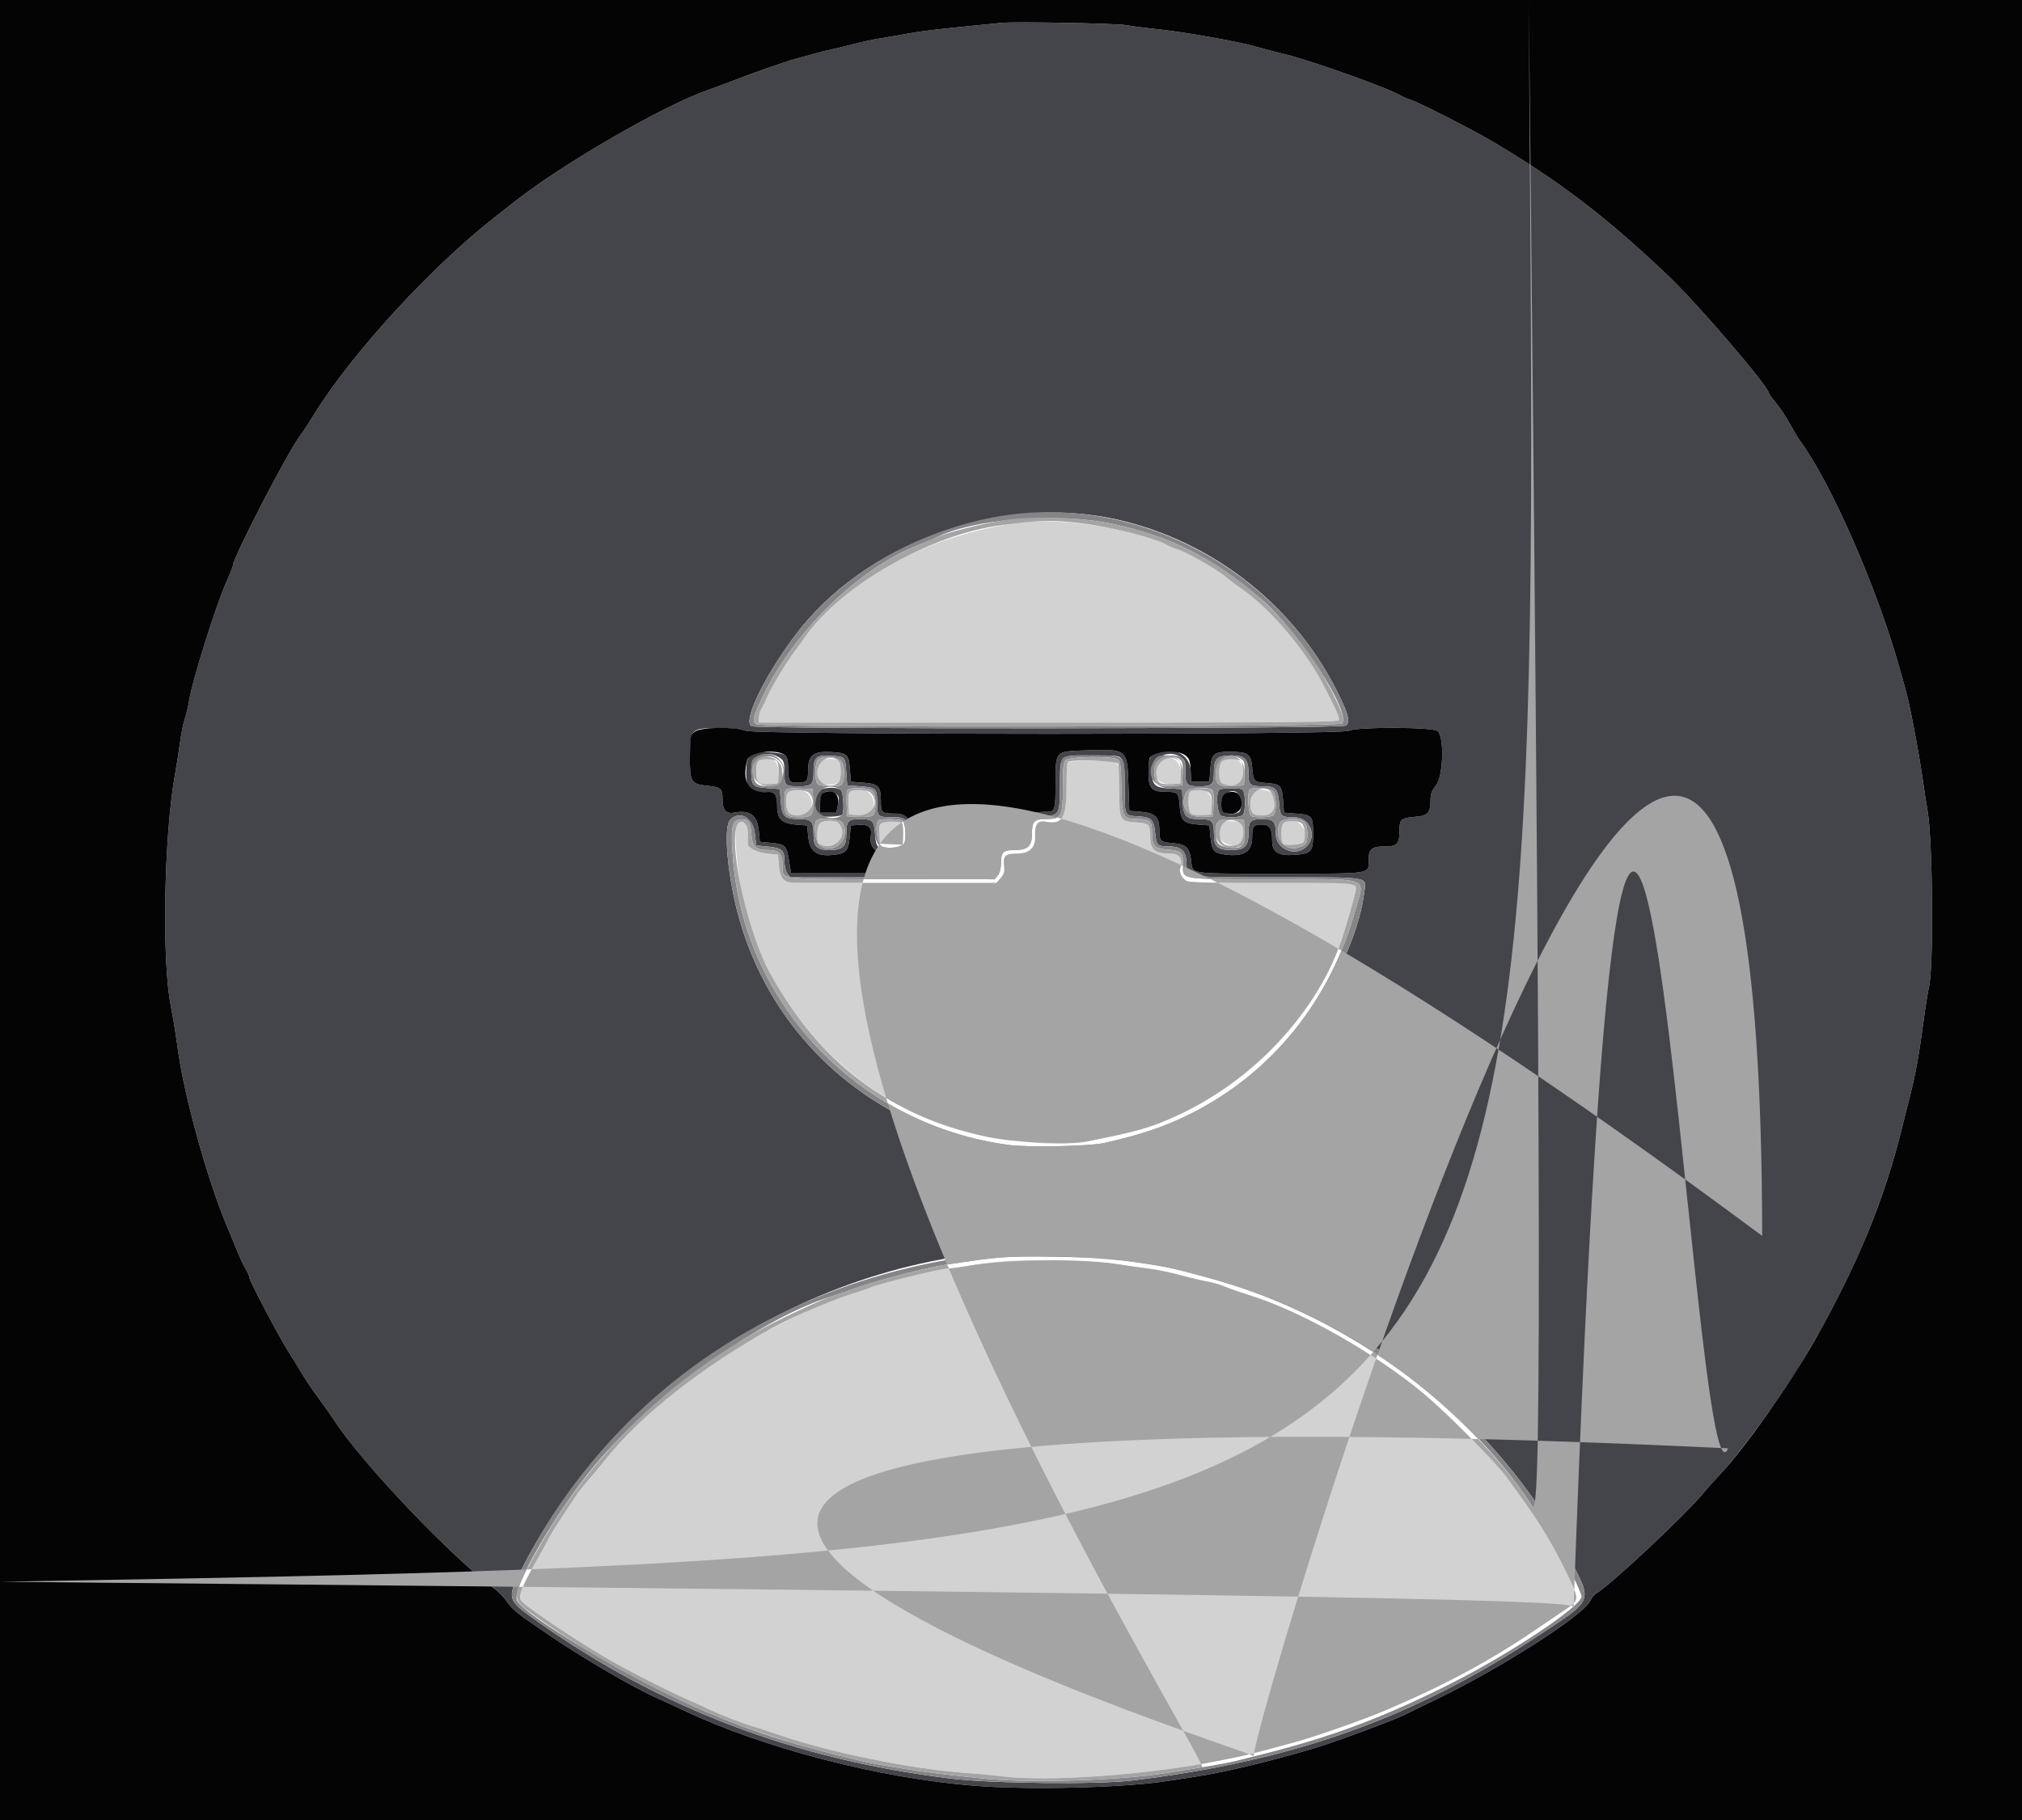 <svg id="svg" version="1.1" xmlns="http://www.w3.org/2000/svg" xmlns:xlink="http://www.w3.org/1999/xlink" width="400" height="360" viewBox="0 0 400 360">
    <g id="svgg">
        <path id="path0" d="M198.020 4.524 C 197.327 4.597,194.977 4.834,192.799 5.050 C 184.801 5.843,182.300 6.145,179.658 6.632 C 178.173 6.907,175.743 7.327,174.257 7.567 C 172.772 7.807,170.421 8.307,169.032 8.677 C 167.642 9.048,165.779 9.500,164.891 9.682 C 164.003 9.864,162.304 10.288,161.116 10.623 C 159.928 10.959,158.146 11.450,157.156 11.714 C 155.251 12.221,149.126 14.369,144.914 16.006 C 143.528 16.544,141.341 17.354,140.054 17.805 C 131.201 20.907,111.578 32.223,101.890 39.814 C 100.999 40.513,99.221 41.906,97.938 42.911 C 85.188 52.899,69.508 70.001,62.153 81.943 C 61.067 83.706,59.827 85.598,59.397 86.148 C 57.046 89.155,46.085 110.312,46.085 111.843 C 46.085 112.062,45.542 113.436,44.879 114.897 C 42.805 119.464,38.096 134.389,37.437 138.482 C 37.242 139.696,36.847 141.354,36.561 142.166 C 36.274 142.979,35.864 144.982,35.650 146.619 C 35.435 148.256,34.956 151.296,34.585 153.375 C 32.433 165.420,31.997 190.031,33.777 198.920 C 34.213 201.098,34.822 204.824,35.131 207.201 C 36.308 216.257,40.863 232.846,44.721 242.124 C 45.297 243.510,46.256 245.834,46.852 247.287 C 47.447 248.741,48.247 250.442,48.629 251.068 C 49.010 251.693,49.323 252.429,49.324 252.702 C 49.325 253.301,55.389 264.794,57.040 267.327 C 57.685 268.317,58.832 270.180,59.588 271.467 C 60.344 272.754,61.868 275.022,62.974 276.506 C 64.081 277.991,65.569 280.097,66.281 281.187 C 71.788 289.620,89.661 308.342,97.961 314.372 C 98.688 314.901,99.748 316.021,100.317 316.862 C 101.368 318.416,102.382 319.212,109.091 323.743 C 115.927 328.360,125.584 333.960,130.333 336.063 C 131.620 336.633,133.807 337.637,135.194 338.294 C 150.974 345.780,173.979 351.745,192.799 353.229 C 203.832 354.100,222.412 353.629,231.143 352.259 C 233.024 351.964,235.536 351.576,236.724 351.397 C 242.088 350.590,251.391 348.356,259.946 345.821 C 263.860 344.660,276.028 340.155,277.855 339.189 C 278.203 339.005,281.080 337.604,284.248 336.075 C 296.778 330.030,313.052 319.636,314.537 316.730 C 314.863 316.093,315.371 315.430,315.667 315.257 C 318.590 313.552,333.372 299.708,337.061 295.223 C 337.791 294.336,339.236 292.718,340.272 291.629 C 344.186 287.516,352.203 276.485,356.600 269.163 C 366.219 253.147,372.430 238.610,376.226 223.222 C 376.592 221.737,377.325 218.821,377.854 216.742 C 378.973 212.343,379.608 208.820,380.564 201.705 C 380.943 198.880,381.407 195.964,381.595 195.224 C 382.553 191.455,382.349 166.227,381.313 160.355 C 381.107 159.190,380.684 156.454,380.373 154.275 C 379.539 148.438,377.734 138.987,376.935 136.274 C 376.760 135.680,376.281 133.978,375.869 132.493 C 371.465 116.597,362.227 95.464,356.039 87.129 C 355.672 86.634,354.800 85.171,354.101 83.879 C 353.403 82.587,352.184 80.747,351.393 79.790 C 350.602 78.833,349.955 77.942,349.955 77.812 C 349.955 76.552,335.873 60.128,330.025 54.567 C 317.737 42.884,308.344 35.720,294.961 27.825 C 291.282 25.655,280.771 20.297,279.208 19.795 C 278.416 19.541,277.444 19.130,277.048 18.883 C 274.861 17.517,259.409 11.995,254.365 10.777 C 252.781 10.394,250.027 9.675,248.245 9.178 C 244.427 8.113,234.115 6.306,228.677 5.749 C 226.568 5.532,223.951 5.187,222.862 4.981 C 220.963 4.621,200.625 4.247,198.020 4.524 M220.972 102.756 C 240.205 107.079,256.663 120.207,265.118 137.968 C 266.848 141.603,267.106 142.890,266.234 143.528 C 265.382 144.151,149.831 144.263,148.671 143.642 C 146.924 142.706,150.922 134.280,157.036 126.013 C 170.765 107.447,197.913 97.572,220.972 102.756 M147.615 144.554 C 149.870 145.350,265.395 145.350,266.787 144.554 C 268.164 143.767,283.220 143.784,284.348 144.575 C 285.760 145.564,285.554 153.486,284.068 155.356 C 283.216 156.428,282.988 157.070,282.988 158.397 C 282.988 160.808,282.437 161.375,279.892 161.576 C 277.236 161.786,276.868 162.084,276.868 164.017 C 276.868 166.944,276.472 167.417,274.022 167.417 C 271.380 167.417,270.747 167.939,270.747 170.117 C 270.747 172.962,271.688 172.818,253.170 172.812 C 234.739 172.806,235.985 172.989,235.641 170.228 C 235.316 167.617,234.642 166.986,231.948 166.768 C 229.554 166.574,229.356 166.373,229.348 164.126 C 229.340 161.601,228.516 160.803,225.686 160.578 L 223.402 160.396 223.222 155.055 C 222.988 148.108,223.017 148.130,214.432 148.432 C 208.779 148.631,208.823 148.583,208.816 154.585 C 208.809 160.353,208.740 160.576,206.967 160.576 C 203.745 160.576,202.814 161.500,202.615 164.896 L 202.520 166.517 200.360 166.742 C 196.789 167.115,196.682 167.228,196.494 170.837 L 196.400 172.637 176.438 172.637 L 156.476 172.637 156.078 170.207 C 155.585 167.195,155.391 167.002,152.584 166.734 L 150.315 166.517 150.106 164.330 C 149.810 161.240,148.346 160.156,145.253 160.736 C 143.616 161.043,142.934 160.261,142.934 158.074 C 142.934 155.962,142.622 155.691,139.874 155.421 C 136.694 155.110,136.434 154.660,136.480 149.549 C 136.529 144.150,136.670 144.014,142.218 144.014 C 144.734 144.014,146.618 144.203,147.615 144.554 M148.816 149.101 C 147.871 149.582,147.626 150.400,147.620 153.105 C 147.613 156.086,148.637 156.940,151.876 156.653 C 153.252 156.531,153.735 157.236,153.735 159.360 C 153.735 162.173,154.640 162.941,158.236 163.180 L 159.676 163.276 159.860 165.257 C 160.156 168.443,161.459 169.449,164.840 169.101 C 167.369 168.840,167.833 168.334,168.099 165.551 L 168.317 163.276 169.924 163.162 C 171.844 163.025,172.569 163.723,172.268 165.419 C 171.819 167.950,174.156 169.614,177.428 169.093 C 181.757 168.404,181.665 160.936,177.327 160.936 C 174.407 160.936,174.257 160.814,174.257 158.446 C 174.257 155.525,173.789 155.036,170.776 154.815 L 168.317 154.635 168.137 152.222 C 167.909 149.171,167.634 148.918,164.367 148.753 C 160.848 148.575,159.856 149.382,159.856 152.420 C 159.856 154.572,159.619 154.815,157.525 154.815 C 156.114 154.815,155.896 154.407,155.896 151.770 C 155.896 150.442,155.716 149.714,155.306 149.373 C 154.563 148.758,149.880 148.561,148.816 149.101 M228.443 149.125 C 227.327 149.758,227.194 150.140,227.188 152.745 C 227.181 155.899,227.794 156.613,230.513 156.621 C 233.026 156.629,233.184 156.783,233.371 159.417 C 233.577 162.336,234.098 162.862,237.006 163.096 L 239.244 163.276 239.458 165.512 C 239.727 168.323,240.095 168.754,242.480 169.052 C 246.067 169.500,247.705 168.440,247.705 165.670 C 247.705 163.450,247.959 163.096,249.552 163.096 C 251.164 163.096,251.665 163.865,251.665 166.334 C 251.665 168.562,252.949 169.354,256.137 169.093 C 259.480 168.819,259.766 168.488,259.766 164.902 C 259.766 161.416,259.559 161.170,256.418 160.936 L 254.005 160.756 253.825 158.343 C 253.605 155.385,253.322 155.083,250.585 154.885 C 248.046 154.702,247.945 154.592,247.706 151.764 C 247.485 149.138,246.875 148.708,243.363 148.700 C 240.101 148.693,239.650 149.091,239.424 152.176 L 239.244 154.635 237.444 154.635 L 235.644 154.635 235.537 152.398 C 235.378 149.076,231.602 147.334,228.443 149.125 M154.375 149.975 C 155.059 150.454,155.176 150.868,155.176 152.817 C 155.176 155.434,155.289 155.536,158.193 155.536 C 160.574 155.536,160.936 155.149,160.936 152.609 C 160.936 149.764,161.456 149.295,164.406 149.483 C 167.218 149.662,167.198 149.641,167.417 152.774 L 167.597 155.356 170.221 155.536 C 173.329 155.749,173.524 155.953,173.532 159.007 C 173.538 161.576,173.637 161.656,176.816 161.656 C 179.256 161.656,179.658 162.132,179.658 165.020 C 179.658 167.430,178.934 168.137,176.466 168.137 C 173.698 168.137,173.281 167.743,173.097 164.958 C 172.922 162.301,172.645 162.029,170.099 162.022 C 167.782 162.015,167.417 162.413,167.417 164.948 C 167.417 167.483,166.723 168.137,164.035 168.137 C 161.630 168.137,160.936 167.474,160.936 165.177 C 160.936 162.433,160.563 162.016,158.112 162.016 C 155.162 162.016,154.676 161.554,154.455 158.535 L 154.275 156.076 151.862 155.896 C 148.880 155.673,148.679 155.475,148.601 152.674 C 148.515 149.567,151.681 148.088,154.375 149.975 M221.942 150.215 C 222.383 150.845,222.502 152.067,222.502 155.954 C 222.502 161.497,222.411 161.316,225.281 161.489 C 227.799 161.641,228.250 162.095,228.517 164.749 C 228.761 167.173,228.971 167.402,230.963 167.416 C 233.944 167.438,234.743 168.289,234.743 171.440 C 234.743 173.538,234.739 173.537,252.905 173.537 C 271.348 173.537,270.284 173.362,269.913 176.334 C 268.152 190.410,256.383 208.182,242.844 217.210 C 207.061 241.069,157.988 223.086,146.260 181.818 C 143.957 173.714,143.018 163.593,144.436 162.164 C 146.364 160.223,148.984 161.697,149.340 164.924 L 149.595 167.237 151.831 167.451 C 154.681 167.723,155.176 168.139,155.176 170.261 C 155.176 171.195,155.424 172.291,155.736 172.737 L 156.296 173.537 176.366 173.537 C 198.755 173.537,197.300 173.726,197.300 170.821 C 197.300 168.442,198.043 167.700,200.556 167.572 C 202.944 167.450,203.420 167.004,203.420 164.892 C 203.420 162.425,204.219 161.574,206.671 161.427 C 209.552 161.255,209.655 161.051,209.690 155.429 C 209.731 149.053,209.348 149.415,216.045 149.415 C 221.151 149.415,221.405 149.449,221.942 150.215 M233.854 149.918 C 234.404 150.320,234.534 150.842,234.504 152.528 C 234.457 155.233,234.732 155.536,237.236 155.536 C 239.791 155.536,240.144 155.179,240.144 152.604 C 240.144 150.037,240.827 149.415,243.644 149.415 C 246.289 149.415,246.985 150.156,246.985 152.973 C 246.985 155.347,247.195 155.521,250.066 155.531 C 252.306 155.538,252.845 156.135,253.035 158.818 C 253.226 161.514,253.364 161.643,256.055 161.651 C 259.083 161.659,260.628 165.294,258.506 167.417 C 256.333 169.590,252.385 168.014,252.385 164.973 C 252.385 162.495,251.958 162.016,249.744 162.016 C 247.372 162.016,246.985 162.405,246.985 164.788 C 246.985 167.376,246.226 168.137,243.644 168.137 C 240.827 168.137,240.144 167.515,240.144 164.948 C 240.144 162.374,239.790 162.016,237.248 162.016 C 234.586 162.016,234.097 161.481,233.953 158.409 L 233.843 156.076 231.510 155.966 C 228.497 155.825,227.903 155.313,227.903 152.860 C 227.903 149.689,231.267 148.026,233.854 149.918 M161.647 156.819 C 160.989 158.551,161.207 160.863,162.074 161.327 C 162.785 161.707,166.175 161.577,166.600 161.153 C 167.060 160.692,166.835 156.563,166.331 156.245 C 165.082 155.455,162.023 155.830,161.647 156.819 M241.314 156.134 C 240.409 156.499,240.727 161.175,241.674 161.429 C 243.040 161.795,245.377 161.680,245.833 161.224 C 246.511 160.546,246.399 156.384,245.695 156.114 C 245.026 155.857,241.965 155.871,241.314 156.134 M165.429 157.106 C 166.007 157.528,166.053 157.816,165.767 159.176 L 165.433 160.756 163.815 160.756 L 162.196 160.756 162.221 159.018 C 162.253 156.719,163.711 155.850,165.429 157.106 M245.172 157.312 C 245.754 158.400,245.635 160.464,244.975 160.718 C 243.006 161.473,241.584 160.805,241.584 159.123 C 241.584 156.856,244.216 155.527,245.172 157.312 M215.662 247.692 C 227.194 248.746,238.347 250.977,244.744 253.509 C 246.185 254.079,247.590 254.545,247.866 254.545 C 248.928 254.545,260.342 259.649,264.805 262.119 C 284.434 272.983,300.752 289.465,310.539 308.313 C 315.039 316.980,315.328 316.264,304.410 323.476 C 279.591 339.870,256.003 348.289,223.942 352.193 C 217.236 353.009,196.290 352.795,188.299 351.828 C 157.334 348.082,130.663 337.956,106.285 320.689 C 100.103 316.311,100.108 316.333,103.664 309.476 C 124.628 269.056,170.788 243.591,215.662 247.692 " stroke="none" fill="#44444b" fill-rule="evenodd"></path>
        <path id="path1" d="M203.600 103.221 C 185.699 104.836,167.293 114.262,159.363 125.876 C 158.941 126.495,157.937 127.872,157.131 128.937 C 155.436 131.176,152.319 136.416,151.588 138.254 C 151.313 138.947,150.873 139.834,150.611 140.224 C 150.349 140.615,150.135 141.384,150.135 141.934 L 150.135 142.934 207.392 142.934 C 255.993 142.934,264.678 142.858,264.841 142.433 C 265.028 141.946,264.527 140.799,261.834 135.554 C 258.202 128.480,251.138 120.213,245.365 116.282 C 244.374 115.608,243.078 114.628,242.484 114.104 C 241.000 112.796,234.882 109.291,233.123 108.741 C 232.331 108.493,231.359 108.091,230.963 107.846 C 226.473 105.076,211.360 102.521,203.600 103.221 M150.135 150.487 C 149.771 150.718,149.595 151.424,149.595 152.655 C 149.595 154.836,150.022 155.221,152.295 155.089 L 153.915 154.995 154.025 153.076 C 154.179 150.397,152.278 149.133,150.135 150.487 M162.029 150.831 C 160.834 153.064,161.790 155.176,163.996 155.176 C 164.808 155.176,165.667 154.981,165.905 154.743 C 166.465 154.183,166.465 151.127,165.905 150.567 C 165.175 149.837,162.462 150.022,162.029 150.831 M229.125 151.042 C 227.677 153.253,228.928 155.232,231.683 155.089 L 233.483 154.995 233.593 153.076 C 233.765 150.075,230.679 148.670,229.125 151.042 M241.854 150.524 C 240.992 151.026,240.943 154.630,241.794 154.957 C 244.243 155.897,245.905 154.967,245.905 152.655 C 245.905 150.292,243.986 149.282,241.854 150.524 M211.221 150.735 C 211.089 150.867,210.981 153.044,210.981 155.572 C 210.981 161.836,210.193 163.161,206.842 162.533 C 205.291 162.242,204.686 163.049,204.783 165.282 C 204.890 167.727,203.697 168.857,201.012 168.857 C 198.829 168.857,198.369 169.345,198.641 171.372 C 198.779 172.399,198.631 172.902,197.968 173.666 L 197.120 174.646 178.218 174.645 C 167.822 174.645,158.464 174.639,157.422 174.631 C 155.001 174.614,154.341 173.913,154.095 171.100 L 153.915 169.037 151.919 168.857 C 149.900 168.675,148.003 167.769,147.941 166.958 C 147.923 166.715,147.934 165.851,147.966 165.036 C 148.065 162.484,146.134 161.544,145.618 163.893 C 145.339 165.164,145.659 169.791,146.348 174.437 C 149.524 195.841,166.178 215.639,186.870 222.606 C 195.525 225.520,208.712 227.018,214.941 225.794 C 225.062 223.805,227.737 223.031,233.122 220.532 C 245.782 214.656,256.058 204.891,262.304 192.799 C 264.544 188.464,265.142 186.924,266.988 180.738 C 268.364 176.124,268.479 175.151,267.679 174.844 C 267.377 174.728,260.022 174.645,251.335 174.659 C 240.366 174.676,235.311 174.561,234.790 174.282 C 233.793 173.749,233.210 172.598,233.490 171.715 C 234.052 169.947,233.361 168.857,231.678 168.857 C 228.452 168.857,227.559 168.118,227.543 165.437 C 227.528 163.017,227.362 162.855,224.704 162.666 C 221.517 162.440,221.422 162.258,221.422 156.396 C 221.422 149.967,221.887 150.495,216.223 150.495 C 213.604 150.495,211.353 150.603,211.221 150.735 M155.968 156.688 C 155.229 157.427,155.420 160.489,156.232 160.923 C 158.401 162.084,160.576 161.009,160.576 158.776 C 160.576 156.572,157.485 155.171,155.968 156.688 M168.207 156.565 C 167.885 156.769,167.772 157.532,167.847 158.989 L 167.957 161.116 169.804 161.223 C 172.076 161.355,172.817 160.753,172.817 158.776 C 172.817 156.609,170.152 155.331,168.207 156.565 M235.554 156.494 C 234.908 156.754,234.959 160.368,235.616 160.913 C 235.902 161.151,236.893 161.289,237.866 161.227 L 239.604 161.116 239.711 159.269 C 239.863 156.662,238.082 155.474,235.554 156.494 M247.777 156.688 C 247.539 156.925,247.345 157.865,247.345 158.776 C 247.345 160.815,247.791 161.296,249.685 161.296 C 251.931 161.296,252.663 159.780,251.674 157.179 C 251.283 156.150,248.647 155.818,247.777 156.688 M162.029 163.073 C 161.564 163.941,161.539 166.582,161.993 166.862 C 164.839 168.622,168.041 165.403,165.950 162.884 C 165.286 162.084,162.486 162.218,162.029 163.073 M174.688 162.736 C 173.950 163.049,173.871 163.294,173.968 164.982 L 174.077 166.877 176.328 166.984 L 178.578 167.091 178.635 165.724 C 178.702 164.122,178.620 163.018,178.420 162.818 C 178.076 162.475,175.443 162.417,174.688 162.736 M241.607 162.888 C 239.887 164.961,242.031 167.809,244.765 167.083 C 246.003 166.755,246.410 163.636,245.319 162.838 C 244.472 162.219,242.137 162.250,241.607 162.888 M253.897 162.808 C 253.338 163.368,253.335 166.574,253.894 166.919 C 254.549 167.324,257.553 167.072,257.862 166.586 C 259.414 164.144,255.905 160.801,253.897 162.808 M198.295 249.509 C 196.368 249.682,193.330 250.077,191.544 250.385 C 189.759 250.693,187.840 250.945,187.280 250.945 C 186.080 250.945,173.318 254.086,172.294 254.633 C 171.907 254.840,170.854 255.217,169.954 255.471 C 153.423 260.137,130.271 275.443,119.892 288.569 C 119.001 289.696,117.535 291.453,116.635 292.474 C 115.734 293.494,114.725 294.734,114.391 295.230 C 110.891 300.426,108.996 303.371,108.533 304.334 C 108.228 304.970,107.421 306.463,106.740 307.651 C 103.275 313.699,102.437 315.752,103.087 316.600 C 104.180 318.024,116.218 325.994,122.052 329.155 C 127.222 331.956,132.128 334.433,135.374 335.882 C 137.255 336.721,139.673 337.820,140.748 338.323 C 143.099 339.425,146.836 340.858,149.055 341.508 C 149.946 341.769,152.376 342.567,154.455 343.280 C 164.416 346.696,180.381 349.929,190.999 350.681 C 193.375 350.849,196.692 351.159,198.370 351.371 C 207.196 352.483,226.875 351.085,240.684 348.365 C 246.601 347.200,247.112 347.075,256.346 344.547 C 260.341 343.453,269.671 340.173,273.987 338.344 C 285.881 333.306,294.916 328.434,304.365 321.962 C 306.172 320.724,308.491 319.153,309.518 318.470 C 312.542 316.461,312.542 316.503,309.648 310.623 C 306.501 304.228,304.255 300.670,297.930 292.060 C 295.810 289.175,286.444 279.728,281.908 275.900 C 272.356 267.838,257.456 259.386,247.165 256.192 C 245.383 255.639,243.195 254.874,242.304 254.493 C 241.413 254.112,239.874 253.664,238.884 253.499 C 237.894 253.334,235.486 252.763,233.532 252.231 C 231.579 251.700,228.744 251.116,227.232 250.935 C 225.720 250.754,222.943 250.357,221.062 250.053 C 216.945 249.386,203.271 249.060,198.295 249.509 " stroke="none" fill="#d2d2d2" fill-rule="evenodd"></path>
        <path id="path2" d="M0.000 180.018 L 0.000 360.036 200.000 360.036 L 400.000 360.036 400.000 180.018 L 400.000 0.000 200.000 0.000 L 0.000 0.000 0.000 180.018 M222.862 4.981 C 223.951 5.187,226.568 5.532,228.677 5.749 C 234.115 6.306,244.427 8.113,248.245 9.178 C 250.027 9.675,252.781 10.394,254.365 10.777 C 259.409 11.995,274.861 17.517,277.048 18.883 C 277.444 19.130,278.416 19.541,279.208 19.795 C 280.771 20.297,291.282 25.655,294.961 27.825 C 308.344 35.720,317.737 42.884,330.025 54.567 C 335.873 60.128,349.955 76.552,349.955 77.812 C 349.955 77.942,350.602 78.833,351.393 79.790 C 352.184 80.747,353.403 82.587,354.101 83.879 C 354.800 85.171,355.672 86.634,356.039 87.129 C 362.227 95.464,371.465 116.597,375.869 132.493 C 376.281 133.978,376.760 135.680,376.935 136.274 C 377.734 138.987,379.539 148.438,380.373 154.275 C 380.684 156.454,381.107 159.190,381.313 160.355 C 382.349 166.227,382.553 191.455,381.595 195.224 C 381.407 195.964,380.943 198.880,380.564 201.705 C 379.608 208.820,378.973 212.343,377.854 216.742 C 377.325 218.821,376.592 221.737,376.226 223.222 C 372.754 237.295,367.479 250.127,359.043 265.023 C 353.969 273.982,345.093 286.562,340.272 291.629 C 339.236 292.718,337.791 294.336,337.061 295.223 C 333.372 299.708,318.590 313.552,315.667 315.257 C 315.371 315.430,314.863 316.093,314.537 316.730 C 313.052 319.636,296.778 330.030,284.248 336.075 C 281.080 337.604,278.203 339.005,277.855 339.189 C 276.028 340.155,263.860 344.660,259.946 345.821 C 251.391 348.356,242.088 350.590,236.724 351.397 C 235.536 351.576,233.024 351.964,231.143 352.259 C 222.412 353.629,203.832 354.100,192.799 353.229 C 173.979 351.745,150.974 345.780,135.194 338.294 C 133.807 337.637,131.620 336.633,130.333 336.063 C 125.584 333.960,115.927 328.360,109.091 323.743 C 102.382 319.212,101.368 318.416,100.317 316.862 C 99.748 316.021,98.688 314.901,97.961 314.372 C 89.661 308.342,71.788 289.620,66.281 281.187 C 65.569 280.097,64.081 277.991,62.974 276.506 C 61.868 275.022,60.344 272.754,59.588 271.467 C 58.832 270.180,57.685 268.317,57.040 267.327 C 55.389 264.794,49.325 253.301,49.324 252.702 C 49.323 252.429,49.010 251.693,48.629 251.068 C 48.247 250.442,47.447 248.741,46.852 247.287 C 46.256 245.834,45.297 243.510,44.721 242.124 C 40.863 232.846,36.308 216.257,35.131 207.201 C 34.822 204.824,34.213 201.098,33.777 198.920 C 31.997 190.031,32.433 165.420,34.585 153.375 C 34.956 151.296,35.435 148.256,35.650 146.619 C 35.864 144.982,36.274 142.979,36.561 142.166 C 36.847 141.354,37.242 139.696,37.437 138.482 C 38.096 134.389,42.805 119.464,44.879 114.897 C 45.542 113.436,46.085 112.062,46.085 111.843 C 46.085 110.312,57.046 89.155,59.397 86.148 C 59.827 85.598,61.067 83.706,62.153 81.943 C 69.508 70.001,85.188 52.899,97.938 42.911 C 99.221 41.906,100.999 40.513,101.890 39.814 C 111.578 32.223,131.201 20.907,140.054 17.805 C 141.341 17.354,143.528 16.544,144.914 16.006 C 149.126 14.369,155.251 12.221,157.156 11.714 C 158.146 11.450,159.928 10.959,161.116 10.623 C 162.304 10.288,164.003 9.864,164.891 9.682 C 165.779 9.500,167.642 9.048,169.032 8.677 C 170.421 8.307,172.772 7.807,174.257 7.567 C 175.743 7.327,178.173 6.907,179.658 6.632 C 182.300 6.145,184.801 5.843,192.799 5.050 C 194.977 4.834,197.327 4.597,198.020 4.524 C 200.625 4.247,220.963 4.621,222.862 4.981 M137.434 144.735 C 136.553 145.429,136.516 145.613,136.480 149.549 C 136.434 154.660,136.694 155.110,139.874 155.421 C 142.622 155.691,142.934 155.962,142.934 158.074 C 142.934 160.261,143.616 161.043,145.253 160.736 C 148.346 160.156,149.810 161.240,150.106 164.330 L 150.315 166.517 152.584 166.734 C 155.391 167.002,155.585 167.195,156.078 170.207 L 156.476 172.637 176.438 172.637 L 196.400 172.637 196.494 170.837 C 196.682 167.228,196.789 167.115,200.360 166.742 L 202.520 166.517 202.615 164.896 C 202.814 161.500,203.745 160.576,206.967 160.576 C 208.740 160.576,208.809 160.353,208.816 154.585 C 208.823 148.583,208.779 148.631,214.432 148.432 C 223.017 148.130,222.988 148.108,223.222 155.055 L 223.402 160.396 225.686 160.578 C 228.516 160.803,229.340 161.601,229.348 164.126 C 229.356 166.373,229.554 166.574,231.948 166.768 C 234.642 166.986,235.316 167.617,235.641 170.228 C 235.985 172.989,234.739 172.806,253.170 172.812 C 271.688 172.818,270.747 172.962,270.747 170.117 C 270.747 167.939,271.380 167.417,274.022 167.417 C 276.472 167.417,276.868 166.944,276.868 164.017 C 276.868 162.084,277.236 161.786,279.892 161.576 C 282.437 161.375,282.988 160.808,282.988 158.397 C 282.988 157.070,283.216 156.428,284.068 155.356 C 285.554 153.486,285.760 145.564,284.348 144.575 C 283.220 143.784,268.164 143.767,266.787 144.554 C 265.395 145.350,149.870 145.350,147.615 144.554 C 145.166 143.691,138.615 143.807,137.434 144.735 M155.306 149.373 C 155.716 149.714,155.896 150.442,155.896 151.770 C 155.896 154.407,156.114 154.815,157.525 154.815 C 159.619 154.815,159.856 154.572,159.856 152.420 C 159.856 149.382,160.848 148.575,164.367 148.753 C 167.634 148.918,167.909 149.171,168.137 152.222 L 168.317 154.635 170.776 154.815 C 173.789 155.036,174.257 155.525,174.257 158.446 C 174.257 160.814,174.407 160.936,177.327 160.936 C 181.665 160.936,181.757 168.404,177.428 169.093 C 174.156 169.614,171.819 167.950,172.268 165.419 C 172.569 163.723,171.844 163.025,169.924 163.162 L 168.317 163.276 168.099 165.551 C 167.833 168.334,167.369 168.840,164.840 169.101 C 161.459 169.449,160.156 168.443,159.860 165.257 L 159.676 163.276 158.236 163.180 C 154.640 162.941,153.735 162.173,153.735 159.360 C 153.735 157.236,153.252 156.531,151.876 156.653 C 148.143 156.984,146.658 154.638,147.831 150.266 C 148.240 148.743,153.752 148.084,155.306 149.373 M234.498 149.428 C 235.294 150.054,235.445 150.488,235.537 152.398 L 235.644 154.635 237.444 154.635 L 239.244 154.635 239.424 152.176 C 239.650 149.091,240.101 148.693,243.363 148.700 C 246.875 148.708,247.485 149.138,247.706 151.764 C 247.945 154.592,248.046 154.702,250.585 154.885 C 253.322 155.083,253.605 155.385,253.825 158.343 L 254.005 160.756 256.418 160.936 C 259.559 161.170,259.766 161.416,259.766 164.902 C 259.766 168.488,259.480 168.819,256.137 169.093 C 252.949 169.354,251.665 168.562,251.665 166.334 C 251.665 163.865,251.164 163.096,249.552 163.096 C 247.959 163.096,247.705 163.450,247.705 165.670 C 247.705 168.440,246.067 169.500,242.480 169.052 C 240.095 168.754,239.727 168.323,239.458 165.512 L 239.244 163.276 237.006 163.096 C 234.098 162.862,233.577 162.336,233.371 159.417 C 233.184 156.783,233.026 156.629,230.513 156.621 C 227.794 156.613,227.181 155.899,227.188 152.745 C 227.191 151.409,227.313 150.139,227.458 149.924 C 228.417 148.508,232.924 148.190,234.498 149.428 M162.761 156.953 C 162.436 157.158,162.236 157.923,162.221 159.018 L 162.196 160.756 163.815 160.756 L 165.433 160.756 165.767 159.176 C 166.216 157.047,164.555 155.818,162.761 156.953 M242.150 157.181 C 241.391 157.940,241.394 160.426,242.154 160.718 C 244.775 161.723,246.494 159.783,245.172 157.312 C 244.713 156.455,242.953 156.379,242.150 157.181 " stroke="none" fill="#040404" fill-rule="evenodd"></path>
        <path id="path3" d="M195.140 102.599 C 179.564 105.945,165.473 114.604,157.036 126.013 C 150.922 134.280,146.924 142.706,148.671 143.642 C 149.831 144.263,265.382 144.151,266.234 143.528 C 267.106 142.890,266.848 141.603,265.118 137.968 C 252.601 111.674,222.864 96.644,195.140 102.599 M220.162 103.639 C 231.493 106.037,240.210 110.469,249.619 118.618 C 257.004 125.014,267.441 141.148,265.469 143.121 C 264.803 143.786,150.990 143.945,149.751 143.282 C 148.784 142.764,148.865 142.186,150.370 138.853 C 156.398 125.502,169.922 112.200,182.101 107.643 C 183.166 107.245,184.490 106.685,185.043 106.399 C 192.376 102.607,209.081 101.294,220.162 103.639 M149.226 149.917 C 148.663 150.329,148.550 150.826,148.601 152.674 C 148.679 155.475,148.880 155.673,151.862 155.896 L 154.275 156.076 154.455 158.535 C 154.676 161.554,155.162 162.016,158.112 162.016 C 160.563 162.016,160.936 162.433,160.936 165.177 C 160.936 167.474,161.630 168.137,164.035 168.137 C 166.723 168.137,167.417 167.483,167.417 164.948 C 167.417 162.413,167.782 162.015,170.099 162.022 C 172.645 162.029,172.922 162.301,173.097 164.958 C 173.405 169.632,179.658 169.691,179.658 165.020 C 179.658 162.132,179.256 161.656,176.816 161.656 C 173.637 161.656,173.538 161.576,173.532 159.007 C 173.524 155.953,173.329 155.749,170.221 155.536 L 167.597 155.356 167.417 152.774 C 167.198 149.641,167.218 149.662,164.406 149.483 C 161.456 149.295,160.936 149.764,160.936 152.609 C 160.936 155.149,160.574 155.536,158.193 155.536 C 155.289 155.536,155.176 155.434,155.176 152.817 C 155.176 149.688,151.794 148.039,149.226 149.917 M210.215 150.010 C 209.854 150.445,209.713 151.907,209.690 155.429 C 209.655 161.051,209.552 161.255,206.671 161.427 C 204.219 161.574,203.420 162.425,203.420 164.892 C 203.420 167.004,202.944 167.450,200.556 167.572 C 198.043 167.700,197.300 168.442,197.300 170.821 C 197.300 173.726,198.755 173.537,176.366 173.537 L 156.296 173.537 155.736 172.737 C 155.424 172.291,155.176 171.195,155.176 170.261 C 155.176 168.139,154.681 167.723,151.831 167.451 L 149.595 167.237 149.340 164.924 C 148.984 161.697,146.364 160.223,144.436 162.164 C 143.018 163.593,143.957 173.714,146.260 181.818 C 157.988 223.086,207.061 241.069,242.844 217.210 C 256.383 208.182,268.152 190.410,269.913 176.334 C 270.284 173.362,271.348 173.537,252.905 173.537 C 234.739 173.537,234.743 173.538,234.743 171.440 C 234.743 168.289,233.944 167.438,230.963 167.416 C 228.971 167.402,228.761 167.173,228.517 164.749 C 228.250 162.095,227.799 161.641,225.281 161.489 C 222.411 161.316,222.502 161.497,222.502 155.954 C 222.502 149.092,222.821 149.415,216.045 149.415 C 211.521 149.415,210.634 149.505,210.215 150.010 M228.463 150.215 C 226.546 152.952,228.058 155.804,231.510 155.966 L 233.843 156.076 233.953 158.409 C 234.097 161.481,234.586 162.016,237.248 162.016 C 239.790 162.016,240.144 162.374,240.144 164.948 C 240.144 167.515,240.827 168.137,243.644 168.137 C 246.226 168.137,246.985 167.376,246.985 164.788 C 246.985 162.405,247.372 162.016,249.744 162.016 C 251.958 162.016,252.385 162.495,252.385 164.973 C 252.385 168.014,256.333 169.590,258.506 167.417 C 260.628 165.294,259.083 161.659,256.055 161.651 C 253.364 161.643,253.226 161.514,253.035 158.818 C 252.845 156.135,252.306 155.538,250.066 155.531 C 247.195 155.521,246.985 155.347,246.985 152.973 C 246.985 150.156,246.289 149.415,243.644 149.415 C 240.827 149.415,240.144 150.037,240.144 152.604 C 240.144 155.179,239.791 155.536,237.236 155.536 C 234.732 155.536,234.457 155.233,234.504 152.528 C 234.551 149.899,234.021 149.415,231.095 149.415 C 229.363 149.415,228.932 149.546,228.463 150.215 M153.870 150.238 C 156.012 151.804,154.800 155.536,152.150 155.536 C 149.645 155.536,149.055 154.987,149.055 152.655 C 149.055 150.023,151.736 148.677,153.870 150.238 M166.381 150.540 C 167.127 151.286,167.205 154.062,166.511 155.184 C 166.201 155.686,162.244 155.620,161.728 155.104 C 161.198 154.574,161.158 151.426,161.669 150.471 C 162.220 149.441,165.328 149.486,166.381 150.540 M221.154 150.225 C 221.641 150.597,221.762 151.567,221.853 155.835 C 221.979 161.808,222.092 162.016,225.199 162.016 C 227.501 162.016,227.903 162.418,227.903 164.720 C 227.903 167.294,228.421 167.853,230.999 168.057 C 233.738 168.274,234.023 168.538,234.023 170.855 C 234.023 174.095,232.903 173.897,251.241 173.902 C 271.626 173.909,269.946 173.336,268.218 179.691 C 263.305 197.759,251.702 212.193,235.592 220.277 C 230.429 222.869,225.766 224.446,218.362 226.105 C 215.556 226.733,203.384 226.981,199.632 226.485 C 170.224 222.602,147.415 199.046,145.019 170.084 C 144.496 163.763,144.750 162.242,146.355 162.102 C 148.046 161.956,148.448 162.448,148.624 164.878 C 148.813 167.494,149.458 168.137,151.897 168.137 C 154.141 168.137,154.815 168.847,154.815 171.209 C 154.815 174.062,153.430 173.888,176.270 173.908 L 196.760 173.926 197.390 173.152 C 197.790 172.660,198.020 171.762,198.020 170.689 C 198.020 168.532,198.449 168.137,200.792 168.137 C 203.292 168.137,204.140 167.356,204.140 165.053 C 204.140 162.470,204.546 162.016,206.853 162.016 C 210.036 162.016,210.261 161.601,210.261 155.741 C 210.261 151.826,210.369 150.799,210.827 150.341 C 211.562 149.606,220.216 149.509,221.154 150.225 M233.434 150.234 C 233.942 150.606,234.041 151.139,233.953 153.025 L 233.843 155.356 231.683 155.449 C 228.943 155.567,228.564 155.299,228.352 153.095 C 228.078 150.249,231.116 148.539,233.434 150.234 M245.675 150.234 C 246.183 150.606,246.282 151.139,246.194 153.025 L 246.085 155.356 243.803 155.464 C 240.955 155.598,240.504 155.257,240.504 152.971 C 240.504 150.169,243.452 148.609,245.675 150.234 M160.864 158.357 C 160.999 161.212,160.660 161.656,158.348 161.656 C 155.544 161.656,155.176 161.306,155.176 158.643 C 155.176 155.822,155.149 155.845,158.220 155.971 L 160.756 156.076 160.864 158.357 M166.331 156.245 C 166.835 156.563,167.060 160.692,166.600 161.153 C 165.062 162.691,161.296 161.394,161.296 159.327 C 161.296 156.163,163.789 154.637,166.331 156.245 M172.612 156.461 C 173.349 157.199,173.390 160.671,172.669 161.270 C 172.363 161.524,171.251 161.649,169.878 161.584 L 167.597 161.476 167.488 159.174 C 167.429 157.908,167.464 156.652,167.567 156.384 C 167.845 155.660,171.872 155.722,172.612 156.461 M239.712 156.203 C 240.040 156.412,240.147 157.241,240.072 158.988 L 239.964 161.476 237.746 161.583 C 234.744 161.726,233.299 159.314,234.756 156.592 C 235.154 155.848,238.712 155.569,239.712 156.203 M245.695 156.114 C 246.399 156.384,246.511 160.546,245.833 161.224 C 245.377 161.680,243.040 161.795,241.674 161.429 C 240.727 161.175,240.409 156.499,241.314 156.134 C 241.965 155.871,245.026 155.857,245.695 156.114 M251.819 156.461 C 252.502 157.144,252.599 160.578,251.953 161.224 C 251.503 161.674,248.544 161.818,247.554 161.438 C 246.967 161.212,246.685 156.675,247.225 156.136 C 247.721 155.639,251.247 155.889,251.819 156.461 M166.684 162.713 C 168.377 165.876,165.124 169.188,162.204 167.275 C 161.307 166.687,160.813 162.979,161.536 162.256 C 162.150 161.642,166.308 162.011,166.684 162.713 M178.505 162.323 C 179.136 162.724,179.362 166.112,178.808 166.869 C 178.257 167.623,175.825 167.956,174.527 167.456 C 173.552 167.080,172.972 163.061,173.777 162.256 C 174.119 161.915,177.946 161.969,178.505 162.323 M246.191 164.629 C 246.315 167.460,245.652 168.034,242.755 167.601 C 241.016 167.342,240.504 166.685,240.504 164.716 C 240.504 162.330,240.939 161.970,243.676 162.090 L 246.085 162.196 246.191 164.629 M257.966 162.512 C 258.800 163.121,258.898 166.587,258.097 167.095 C 254.947 169.092,251.779 166.406,253.121 162.876 C 253.506 161.861,256.744 161.618,257.966 162.512 M198.560 247.719 C 156.629 251.540,122.036 274.052,103.664 309.476 C 100.108 316.333,100.103 316.311,106.285 320.689 C 130.663 337.956,157.334 348.082,188.299 351.828 C 196.290 352.795,217.236 353.009,223.942 352.193 C 256.003 348.289,279.591 339.870,304.410 323.476 C 315.328 316.264,315.039 316.980,310.539 308.313 C 300.752 289.465,284.434 272.983,264.805 262.119 C 260.342 259.649,248.928 254.545,247.866 254.545 C 247.590 254.545,246.185 254.079,244.744 253.509 C 233.640 249.114,212.430 246.455,198.560 247.719 M224.662 249.663 C 230.928 250.594,231.838 250.788,239.064 252.745 C 264.746 259.699,289.233 276.912,302.965 297.663 C 304.242 299.592,305.706 301.734,306.219 302.424 C 307.591 304.269,312.871 314.859,312.871 315.765 C 312.871 317.719,298.715 327.139,286.769 333.133 C 273.580 339.750,263.584 343.502,250.045 346.916 C 248.065 347.415,245.554 348.049,244.464 348.325 C 243.375 348.600,240.378 349.161,237.804 349.571 C 235.230 349.981,232.151 350.477,230.963 350.674 C 221.816 352.185,203.573 352.756,194.599 351.812 C 185.362 350.841,183.618 350.623,178.218 349.761 C 175.149 349.272,171.665 348.640,170.477 348.356 C 157.012 345.145,149.644 342.805,139.514 338.518 C 126.033 332.814,103.684 319.633,102.273 316.554 C 101.203 314.217,109.775 299.356,117.689 289.829 C 129.198 275.975,150.771 260.589,164.561 256.400 C 165.241 256.194,167.417 255.446,169.397 254.739 C 173.479 253.280,183.249 250.751,187.034 250.173 C 197.776 248.532,198.762 248.460,208.641 248.594 C 216.778 248.705,219.388 248.879,224.662 249.663 " stroke="none" fill="#858587" fill-rule="evenodd"></path>
        <path id="path4" d="M200.720 102.620 C 195.940 103.144,187.316 105.223,185.043 106.399 C 184.490 106.685,183.166 107.245,182.101 107.643 C 169.922 112.200,156.398 125.502,150.370 138.853 C 148.865 142.186,148.784 142.764,149.751 143.282 C 150.990 143.945,264.803 143.786,265.469 143.121 C 266.119 142.470,265.503 140.629,263.153 136.197 C 252.273 115.682,232.013 102.967,209.361 102.438 C 206.193 102.364,202.304 102.446,200.720 102.620 M213.864 103.506 C 220.087 104.247,228.653 106.421,230.963 107.846 C 231.359 108.091,232.331 108.493,233.123 108.741 C 234.882 109.291,241.000 112.796,242.484 114.104 C 243.078 114.628,244.374 115.608,245.365 116.282 C 251.138 120.213,258.202 128.480,261.834 135.554 C 264.527 140.799,265.028 141.946,264.841 142.433 C 264.678 142.858,255.993 142.934,207.392 142.934 L 150.135 142.934 150.135 141.934 C 150.135 141.384,150.349 140.615,150.611 140.224 C 150.873 139.834,151.313 138.947,151.588 138.254 C 152.319 136.416,155.436 131.176,157.131 128.937 C 157.937 127.872,158.941 126.495,159.363 125.876 C 166.181 115.891,184.119 105.687,198.020 103.887 C 205.968 102.858,208.009 102.809,213.864 103.506 M149.621 150.341 C 147.677 152.285,149.259 155.536,152.150 155.536 C 154.431 155.536,155.031 154.731,154.690 152.128 C 154.400 149.909,151.186 148.776,149.621 150.341 M161.669 150.471 C 161.158 151.426,161.198 154.574,161.728 155.104 C 162.244 155.620,166.201 155.686,166.511 155.184 C 167.205 154.062,167.127 151.286,166.381 150.540 C 165.328 149.486,162.220 149.441,161.669 150.471 M210.827 150.341 C 210.369 150.799,210.261 151.826,210.261 155.741 C 210.261 161.601,210.036 162.016,206.853 162.016 C 204.546 162.016,204.140 162.470,204.140 165.053 C 204.140 167.356,203.292 168.137,200.792 168.137 C 198.449 168.137,198.020 168.532,198.020 170.689 C 198.020 171.762,197.790 172.660,197.390 173.152 L 196.760 173.926 176.270 173.908 C 153.430 173.888,154.815 174.062,154.815 171.209 C 154.815 168.847,154.141 168.137,151.897 168.137 C 149.458 168.137,148.813 167.494,148.624 164.878 C 148.448 162.448,148.046 161.956,146.355 162.102 C 144.750 162.242,144.496 163.763,145.019 170.084 C 147.415 199.046,170.224 222.602,199.632 226.485 C 203.384 226.981,215.556 226.733,218.362 226.105 C 225.766 224.446,230.429 222.869,235.592 220.277 C 251.702 212.193,263.305 197.759,268.218 179.691 C 269.946 173.336,271.626 173.909,251.241 173.902 C 232.903 173.897,234.023 174.095,234.023 170.855 C 234.023 168.538,233.738 168.274,230.999 168.057 C 228.421 167.853,227.903 167.294,227.903 164.720 C 227.903 162.418,227.501 162.016,225.199 162.016 C 222.092 162.016,221.979 161.808,221.853 155.835 C 221.762 151.567,221.641 150.597,221.154 150.225 C 220.216 149.509,211.562 149.606,210.827 150.341 M228.941 150.537 C 228.309 151.169,228.209 151.605,228.352 153.095 C 228.564 155.299,228.943 155.567,231.683 155.449 L 233.843 155.356 233.953 153.025 C 234.104 149.798,231.148 148.330,228.941 150.537 M241.224 150.495 C 240.348 151.372,240.206 154.480,241.013 155.149 C 241.319 155.403,242.431 155.528,243.803 155.464 L 246.085 155.356 246.194 153.025 C 246.344 149.833,243.390 148.330,241.224 150.495 M153.711 150.646 C 153.955 150.940,154.089 151.970,154.025 153.076 L 153.915 154.995 152.295 155.089 C 150.022 155.221,149.595 154.836,149.595 152.655 C 149.595 151.424,149.771 150.718,150.135 150.487 C 150.956 149.969,153.233 150.069,153.711 150.646 M165.905 150.567 C 166.465 151.127,166.465 154.183,165.905 154.743 C 164.452 156.196,161.656 154.995,161.656 152.920 C 161.656 150.394,164.279 148.942,165.905 150.567 M233.279 150.646 C 233.523 150.940,233.656 151.970,233.593 153.076 L 233.483 154.995 231.683 155.089 C 229.458 155.205,229.014 154.929,228.744 153.263 C 228.329 150.708,231.711 148.756,233.279 150.646 M245.473 150.567 C 245.710 150.805,245.905 151.744,245.905 152.655 C 245.905 154.967,244.243 155.897,241.794 154.957 C 240.943 154.630,240.992 151.026,241.854 150.524 C 242.725 150.017,244.949 150.043,245.473 150.567 M221.204 151.065 C 221.324 151.378,221.422 153.777,221.422 156.396 C 221.422 162.258,221.517 162.440,224.704 162.666 C 227.362 162.855,227.528 163.017,227.543 165.437 C 227.559 168.118,228.452 168.857,231.678 168.857 C 233.361 168.857,234.052 169.947,233.490 171.715 C 233.210 172.598,233.793 173.749,234.790 174.282 C 235.311 174.561,240.366 174.676,251.335 174.659 C 268.136 174.632,268.228 174.639,268.225 175.826 C 268.223 176.628,266.272 183.410,265.051 186.859 C 260.210 200.532,247.632 213.797,233.122 220.532 C 227.737 223.031,225.062 223.805,214.941 225.794 C 211.342 226.501,200.342 225.979,195.151 224.855 C 175.973 220.701,161.955 210.096,152.304 192.439 C 148.134 184.810,144.465 169.143,145.618 163.893 C 146.134 161.544,148.065 162.484,147.966 165.036 C 147.934 165.851,147.923 166.715,147.941 166.958 C 148.003 167.769,149.900 168.675,151.919 168.857 L 153.915 169.037 154.095 171.100 C 154.341 173.913,155.001 174.614,157.422 174.631 C 158.464 174.639,167.822 174.645,178.218 174.645 L 197.120 174.646 197.968 173.666 C 198.631 172.902,198.779 172.399,198.641 171.372 C 198.369 169.345,198.829 168.857,201.012 168.857 C 203.697 168.857,204.890 167.727,204.783 165.282 C 204.686 163.049,205.291 162.242,206.842 162.533 C 210.193 163.161,210.981 161.836,210.981 155.572 C 210.981 153.044,211.089 150.867,211.221 150.735 C 211.787 150.170,220.977 150.473,221.204 151.065 M155.430 156.121 C 155.290 156.261,155.176 157.396,155.176 158.643 C 155.176 161.306,155.544 161.656,158.348 161.656 C 160.660 161.656,160.999 161.212,160.864 158.357 L 160.756 156.076 158.220 155.971 C 156.825 155.914,155.570 155.981,155.430 156.121 M167.567 156.384 C 167.464 156.652,167.429 157.908,167.488 159.174 L 167.597 161.476 169.878 161.584 C 171.251 161.649,172.363 161.524,172.669 161.270 C 173.390 160.671,173.349 157.199,172.612 156.461 C 171.872 155.722,167.845 155.660,167.567 156.384 M234.756 156.592 C 233.299 159.314,234.744 161.726,237.746 161.583 L 239.964 161.476 240.072 158.988 C 240.199 156.052,240.065 155.909,237.186 155.901 C 235.517 155.897,235.058 156.027,234.756 156.592 M247.225 156.136 C 246.685 156.675,246.967 161.212,247.554 161.438 C 248.544 161.818,251.503 161.674,251.953 161.224 C 252.599 160.578,252.502 157.144,251.819 156.461 C 251.247 155.889,247.721 155.639,247.225 156.136 M160.010 156.821 C 162.258 159.069,159.125 162.472,156.232 160.923 C 155.420 160.489,155.229 157.427,155.968 156.688 C 156.598 156.057,159.337 156.148,160.010 156.821 M172.252 156.821 C 174.069 158.639,172.544 161.383,169.804 161.223 L 167.957 161.116 167.847 158.989 C 167.772 157.532,167.885 156.769,168.207 156.565 C 169.018 156.050,171.647 156.217,172.252 156.821 M239.236 156.839 C 239.656 157.259,239.789 157.937,239.711 159.269 L 239.604 161.116 237.866 161.227 C 236.893 161.289,235.902 161.151,235.616 160.913 C 234.959 160.368,234.908 156.754,235.554 156.494 C 236.566 156.086,238.680 156.284,239.236 156.839 M251.674 157.179 C 252.663 159.780,251.931 161.296,249.685 161.296 C 247.791 161.296,247.345 160.815,247.345 158.776 C 247.345 156.147,250.797 154.873,251.674 157.179 M161.536 162.256 C 160.813 162.979,161.307 166.687,162.204 167.275 C 165.124 169.188,168.377 165.876,166.684 162.713 C 166.308 162.011,162.150 161.642,161.536 162.256 M173.777 162.256 C 172.972 163.061,173.552 167.080,174.527 167.456 C 175.825 167.956,178.257 167.623,178.808 166.869 C 179.362 166.112,179.136 162.724,178.505 162.323 C 177.946 161.969,174.119 161.915,173.777 162.256 M240.885 162.697 C 239.222 165.804,241.933 168.726,245.291 167.446 C 246.273 167.072,246.295 167.001,246.191 164.629 L 246.085 162.196 243.676 162.090 C 241.582 161.998,241.217 162.077,240.885 162.697 M253.121 162.876 C 251.779 166.406,254.947 169.092,258.097 167.095 C 258.898 166.587,258.800 163.121,257.966 162.512 C 256.744 161.618,253.506 161.861,253.121 162.876 M165.950 162.884 C 168.041 165.403,164.839 168.622,161.993 166.862 C 161.539 166.582,161.564 163.941,162.029 163.073 C 162.486 162.218,165.286 162.084,165.950 162.884 M178.420 162.818 C 178.620 163.018,178.702 164.122,178.635 165.724 L 178.578 167.091 176.328 166.984 L 174.077 166.877 173.968 164.982 C 173.871 163.294,173.950 163.049,174.688 162.736 C 175.443 162.417,178.076 162.475,178.420 162.818 M245.319 162.838 C 246.410 163.636,246.003 166.755,244.765 167.083 C 242.557 167.670,241.415 167.026,241.293 165.126 C 241.129 162.574,243.283 161.350,245.319 162.838 M257.580 162.942 C 258.165 163.527,258.343 165.829,257.862 166.586 C 257.553 167.072,254.549 167.324,253.894 166.919 C 253.335 166.574,253.338 163.368,253.897 162.808 C 254.518 162.188,256.913 162.275,257.580 162.942 M194.239 249.124 C 191.665 249.489,188.423 249.960,187.034 250.173 C 183.249 250.751,173.479 253.280,169.397 254.739 C 167.417 255.446,165.241 256.194,164.561 256.400 C 162.431 257.047,153.395 261.300,149.615 263.434 C 130.669 274.131,115.785 289.144,105.671 307.757 C 101.004 316.348,101.000 316.195,105.924 319.712 C 119.734 329.577,136.427 338.105,151.935 343.218 C 158.486 345.378,161.567 346.232,170.477 348.356 C 171.665 348.640,175.149 349.272,178.218 349.761 C 183.618 350.623,185.362 350.841,194.599 351.812 C 203.573 352.756,221.816 352.185,230.963 350.674 C 232.151 350.477,235.230 349.981,237.804 349.571 C 240.378 349.161,24 3.375 348.600,244.464 348.325 C 245.554 348.049,248.065 347.415,250.045 346.916 C 270.117 341.855,286.487 334.577,304.438 322.733 C 311.287 318.215,312.871 316.906,312.871 315.765 C 312.871 314.859,307.591 304.269,306.219 302.424 C 305.706 301.734,304.242 299.592,302.965 297.663 C 294.511 284.887,279.690 271.436,265.374 263.548 C 254.717 257.675,247.437 254.879,233.123 251.160 C 223.963 248.780,204.040 247.737,194.239 249.124 M221.062 250.053 C 222.943 250.357,225.720 250.754,227.232 250.935 C 228.744 251.116,231.579 251.700,233.532 252.231 C 235.486 252.763,237.894 253.334,238.884 253.499 C 239.874 253.664,241.413 254.112,242.304 254.493 C 243.195 254.874,245.383 255.639,247.165 256.192 C 257.456 259.386,272.356 267.838,281.908 275.900 C 286.444 279.728,295.810 289.175,297.930 292.060 C 304.255 300.670,306.501 304.228,309.648 310.623 C 312.542 316.503,312.542 316.461,309.518 318.470 C 308.491 319.153,306.172 320.724,304.365 321.962 C 294.916 328.434,285.881 333.306,273.987 338.344 C 269.671 340.173,260.341 343.453,256.346 344.547 C 247.112 347.075,246.601 347.200,240.684 348.365 C 226.875 351.085,207.196 352.483,198.370 351.371 C 196.692 351.159,193.375 350.849,190.999 350.681 C 180.381 349.929,164.416 346.696,154.455 343.280 C 152.376 342.567,149.946 341.769,149.055 341.508 C 146.836 340.858,143.099 339.425,140.748 338.323 C 139.673 337.820,137.255 336.721,135.374 335.882 C 132.128 334.433,127.222 331.956,122.052 329.155 C 116.218 325.994,104.180 318.024,103.087 316.600 C 102.437 315.752,103.275 313.699,106.740 307.651 C 107.421 306.463,108.228 304.970,108.533 304.334 C 108.996 303.371,110.891 300.426,114.391 295.230 C 114.725 294.734,115.734 293.494,116.635 292.474 C 117.535 291.453,119.001 289.696,119.892 288.569 C 126.647 280.027,138.926 270.358,152.760 262.687 C 157.142 260.257,165.655 256.685,169.954 255.471 C 170.854 255.217,171.907 254.840,172.294 254.633 C 173.318 254.086,186.080 250.945,187.280 250.945 C 187.840 250.945,189.759 250.693,191.544 250.385 C 199.167 249.069,213.957 248.903,221.062 250.053 " stroke="none" fill="#a4a4a5" fill-rule="evenodd"></path>
    </g>
</svg>
